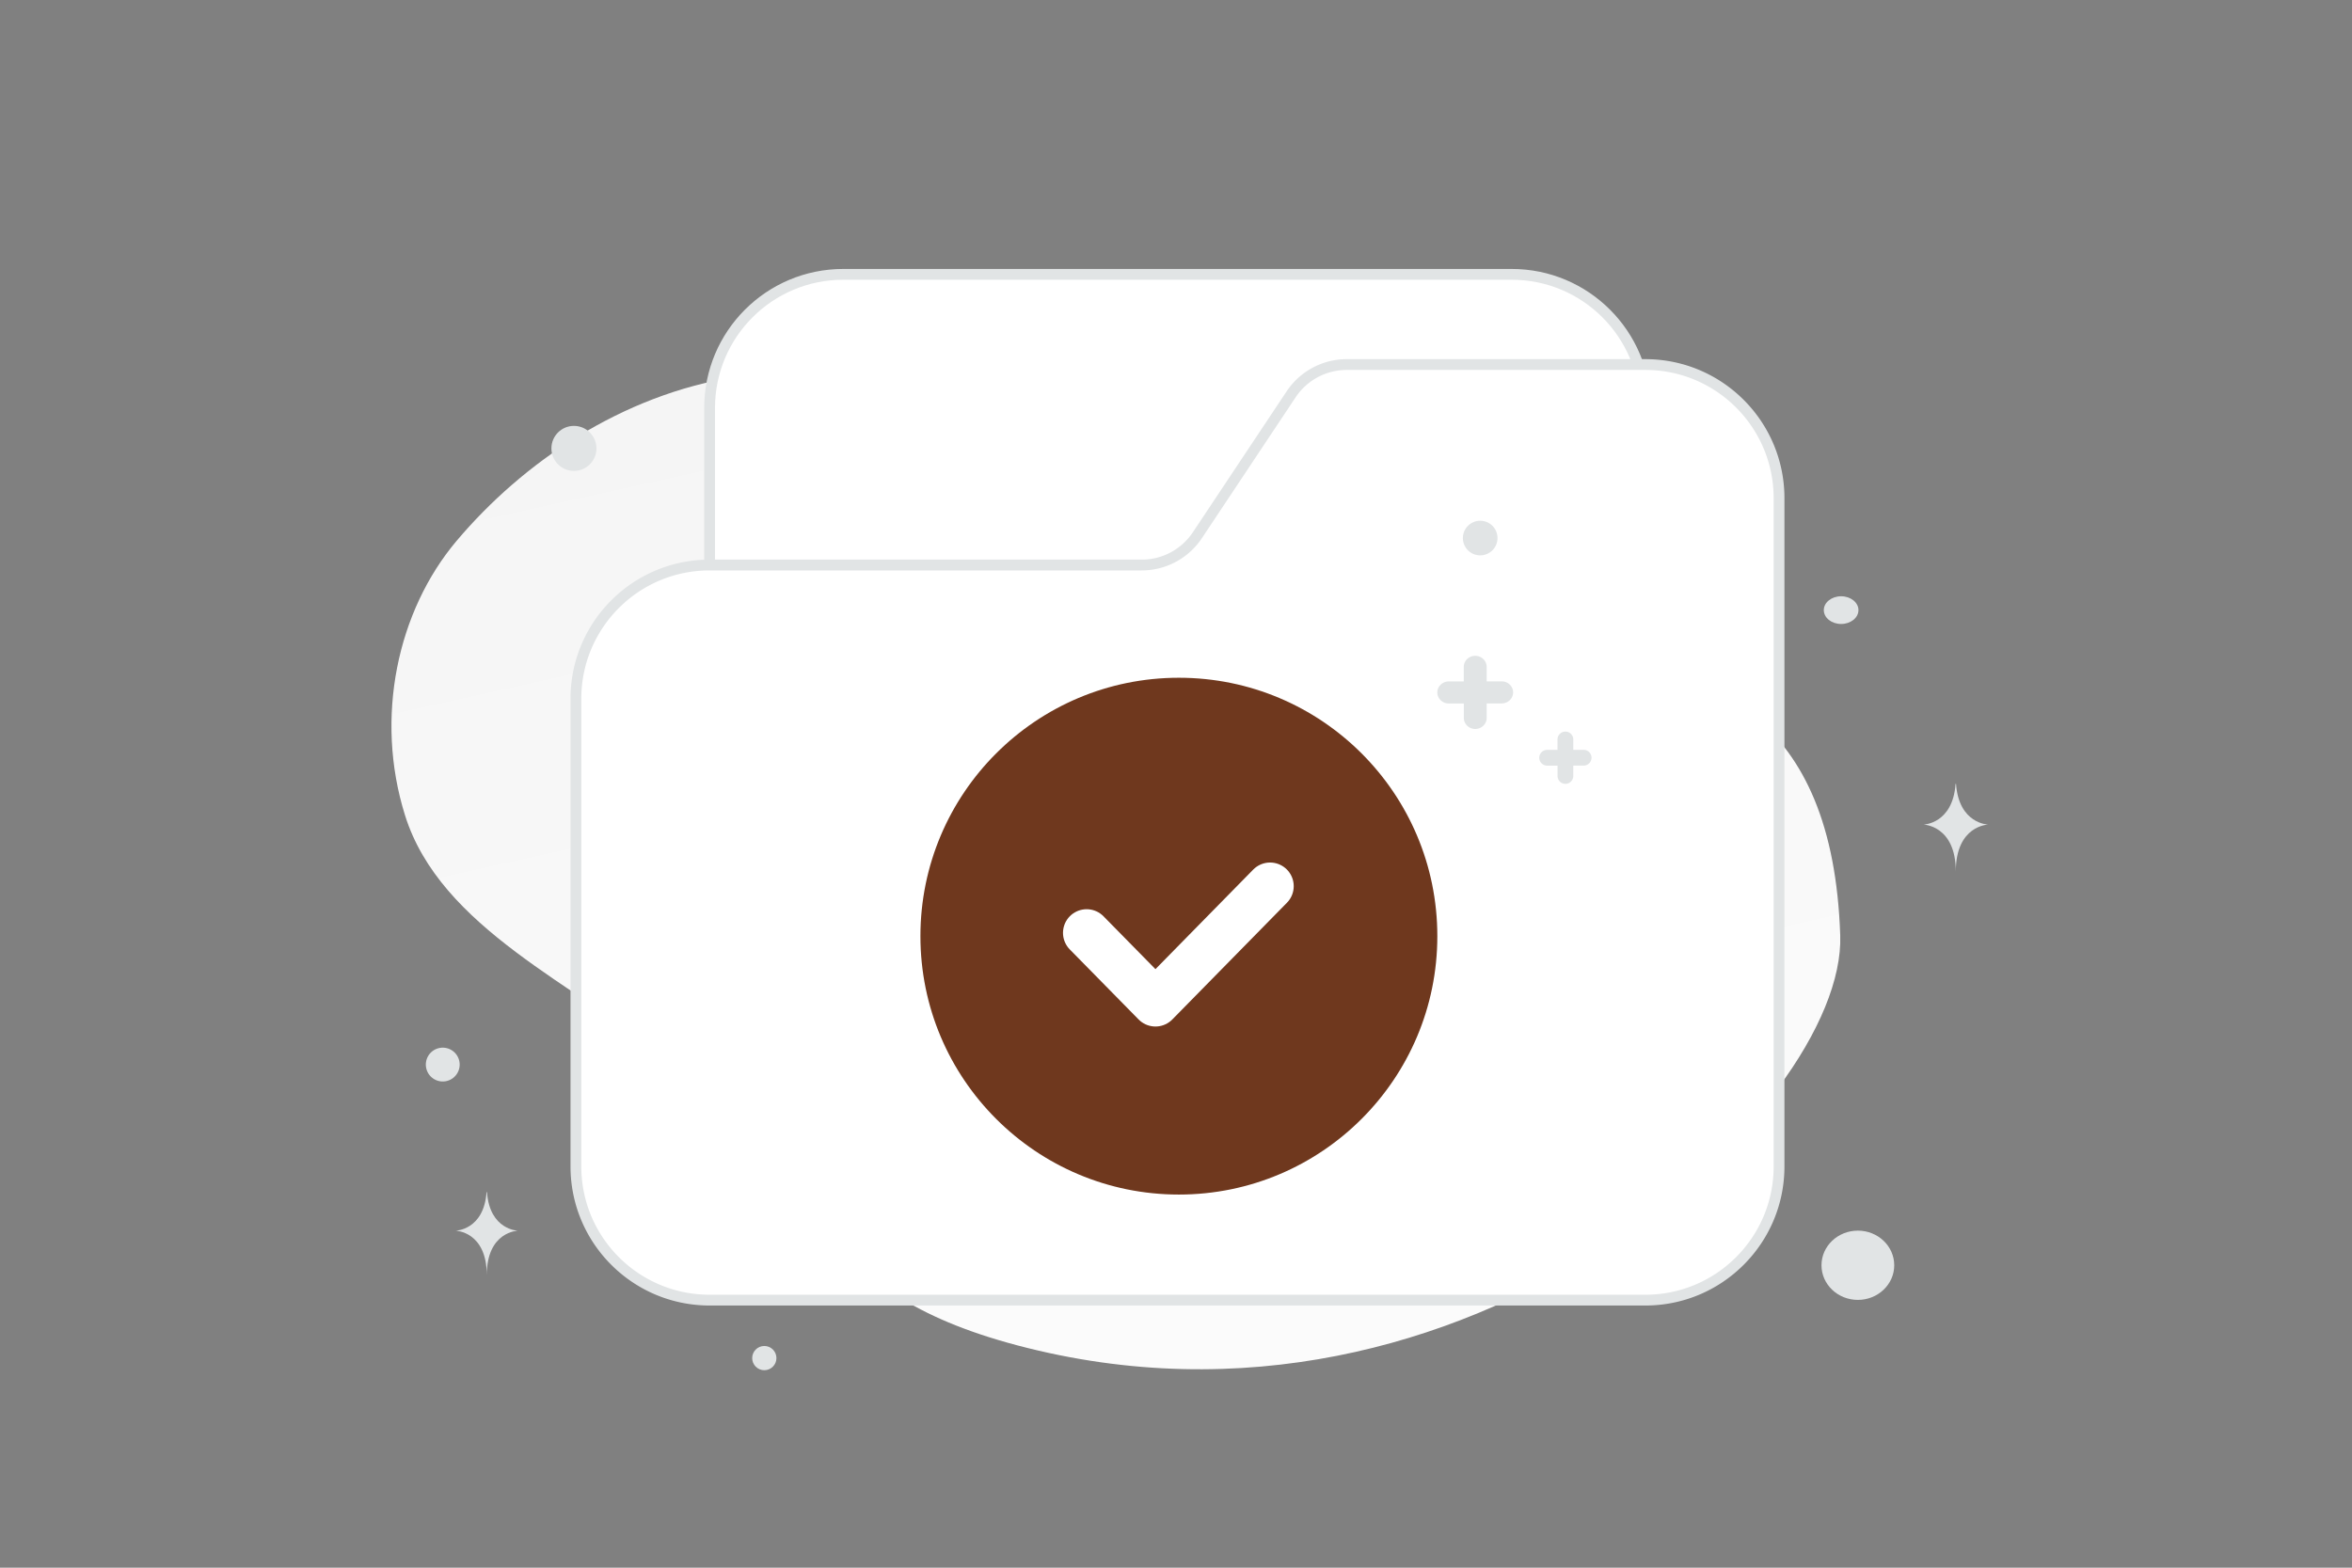 <svg width="900" height="600" viewBox="0 0 900 600" fill="none" xmlns="http://www.w3.org/2000/svg"><rect x="0" y="0" width="900" height="600" fill="#808080" stroke="none"/><path fill="transparent" d="M0 0h900v600H0z"/><path d="M704.17 357.993c2.23 65.74-142.318 202.652-314.985 156.891-80.306-21.286-72.474-59.681-132.696-108.75-35.895-29.246-87.994-50.819-101.528-94.17-11.691-37.417-2.891-78.1 19.729-104.928 50.872-60.337 151.546-103.083 247.324-11.841 95.778 91.242 276.383-6.749 282.156 162.798z" fill="url(#a)"/><path fill-rule="evenodd" clip-rule="evenodd" d="M629.602 207.307v-51.154c0-28.251-22.902-51.153-51.153-51.153H322.681c-28.251 0-51.153 22.902-51.153 51.153v127.884" fill="#fff"/><path d="M629.602 207.307v-51.154c0-28.251-22.902-51.153-51.153-51.153H322.681c-28.251 0-51.153 22.902-51.153 51.153v127.884" stroke="#E1E4E5" stroke-width="4.13"/><path fill-rule="evenodd" clip-rule="evenodd" d="M271.528 216.252h165.354a25.58 25.58 0 0 0 21.28-11.382l35.884-53.941a25.572 25.572 0 0 1 21.356-11.407h114.2c28.252 0 51.154 22.902 51.154 51.153v255.767c0 28.252-22.902 51.154-51.154 51.154H271.528c-28.251 0-51.153-22.902-51.153-51.154V267.405c0-28.251 22.902-51.153 51.153-51.153z" fill="#fff" stroke="#E1E4E5" stroke-width="4.13"/><circle cx="451.101" cy="358.294" r="98.899" fill="#6f381e"/><path d="m486 339.161-43.861 44.668-26.332-26.797" stroke="#fff" stroke-width="18.095" stroke-linecap="round" stroke-linejoin="round"/><ellipse rx="13.917" ry="13.254" transform="matrix(-1 0 0 1 710.917 484.254)" fill="#E1E4E5"/><circle r="4.639" transform="matrix(-1 0 0 1 292.466 519.783)" fill="#E1E4E5"/><circle r="6.627" transform="matrix(-1 0 0 1 566.399 205.929)" fill="#E1E4E5"/><circle r="6.476" transform="scale(1 -1) rotate(-75 -180.786 -314.12)" fill="#E1E4E5"/><circle r="8.615" transform="matrix(-1 0 0 1 219.615 171.615)" fill="#E1E4E5"/><ellipse rx="6.627" ry="5.302" transform="matrix(-1 0 0 1 704.513 233.511)" fill="#E1E4E5"/><path d="M186.177 456.259h.174c1.026 14.545 11.844 14.769 11.844 14.769s-11.929.233-11.929 17.04c0-16.807-11.929-17.04-11.929-17.04s10.814-.224 11.84-14.769zM748.304 300h.18c1.067 15.36 12.309 15.597 12.309 15.597s-12.396.245-12.396 17.994c0-17.749-12.397-17.994-12.397-17.994s11.237-.237 12.304-15.597z" fill="#E1E4E5"/><path fill-rule="evenodd" clip-rule="evenodd" d="M602.022 283.016v3.968h3.964A3.028 3.028 0 0 1 609 290a3.028 3.028 0 0 1-3.014 3.016h-3.964v3.968a3.028 3.028 0 0 1-3.014 3.016 3.029 3.029 0 0 1-3.014-3.016v-3.951h-3.98a3.029 3.029 0 0 1-3.014-3.017 3.029 3.029 0 0 1 3.014-3.016h3.964v-3.984a3.031 3.031 0 0 1 3.03-3.016 3.028 3.028 0 0 1 3.014 3.016zm-33.14-27.793v5.554h5.748c2.399 0 4.37 1.905 4.37 4.223 0 2.318-1.971 4.223-4.37 4.223h-5.748v5.554c0 2.318-1.971 4.223-4.37 4.223s-4.37-1.905-4.37-4.223v-5.531h-5.772c-2.399 0-4.37-1.905-4.37-4.223 0-2.318 1.971-4.223 4.37-4.223h5.748v-5.577c0-2.318 1.971-4.223 4.394-4.223 2.399 0 4.37 1.905 4.37 4.223z" fill="#E1E4E5"/><defs><linearGradient id="a" x1="525.393" y1="756.222" x2="285.006" y2="-323.17" gradientUnits="userSpaceOnUse"><stop stop-color="#fff"/><stop offset="1" stop-color="#EEE"/></linearGradient></defs></svg>